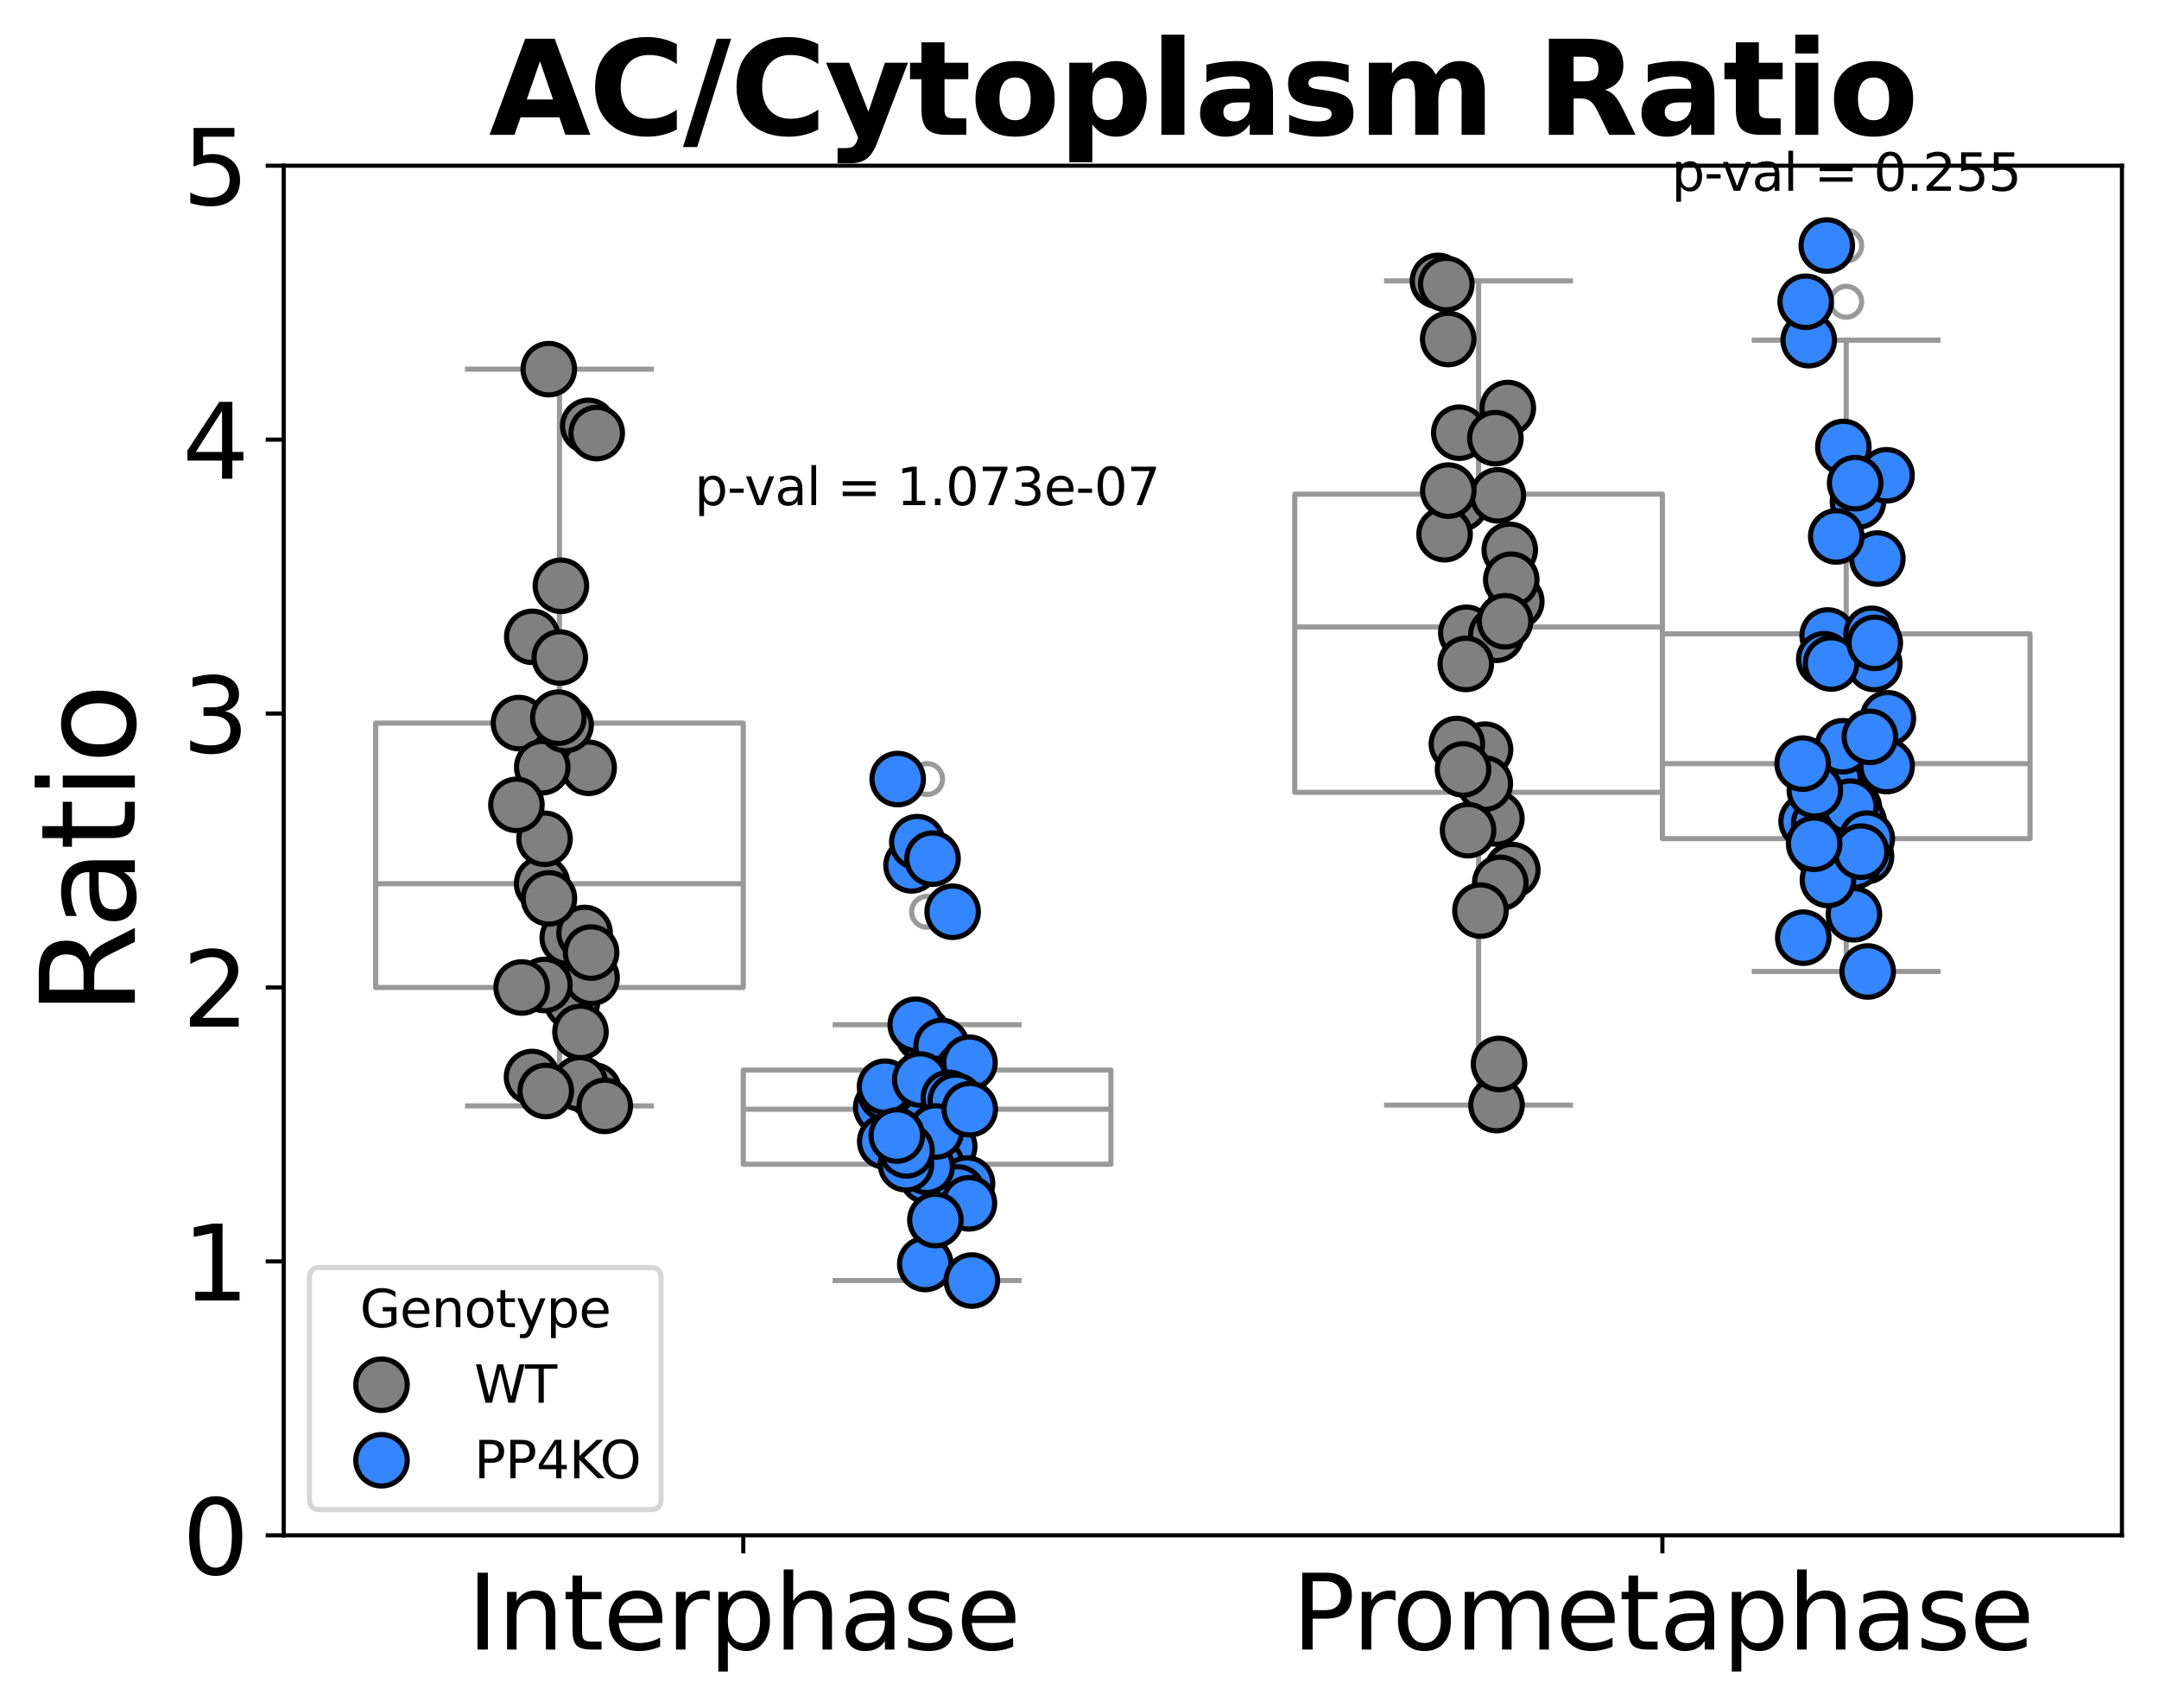 <?xml version="1.0" encoding="utf-8" standalone="no"?>
<!DOCTYPE svg PUBLIC "-//W3C//DTD SVG 1.1//EN"
  "http://www.w3.org/Graphics/SVG/1.1/DTD/svg11.dtd">
<svg xmlns:xlink="http://www.w3.org/1999/xlink" width="419.44pt" height="331.864pt" viewBox="0 0 419.44 331.864" xmlns="http://www.w3.org/2000/svg" version="1.1">
 <defs>
  <style type="text/css">*{stroke-linejoin: round; stroke-linecap: butt}</style>
 </defs>
 <g id="figure_1">
  <g id="patch_1">
   <path d="M 0 331.864 
L 419.44 331.864 
L 419.44 0 
L 0 0 
z
" style="fill: #ffffff"/>
  </g>
  <g id="axes_1">
   <g id="patch_2">
    <path d="M 55.12 298.308 
L 412.24 298.308 
L 412.24 32.196 
L 55.12 32.196 
z
" style="fill: #ffffff"/>
   </g>
   <g id="matplotlib.axis_1">
    <g id="xtick_1">
     <g id="line2d_1">
      <defs>
       <path id="me7052448b6" d="M 0 0 
L 0 3.5 
" style="stroke: #000000; stroke-width: 0.8"/>
      </defs>
      <g>
       <use xlink:href="#me7052448b6" x="144.4" y="298.308" style="stroke: #000000; stroke-width: 0.8"/>
      </g>
     </g>
     <g id="text_1">
      <!-- Interphase -->
      <g transform="translate(90.752 320.505) scale(0.2 -0.2)">
       <defs>
        <path id="DejaVuSans-49" d="M 628 4666 
L 1259 4666 
L 1259 0 
L 628 0 
L 628 4666 
z
" transform="scale(0.016)"/>
        <path id="DejaVuSans-6e" d="M 3513 2113 
L 3513 0 
L 2938 0 
L 2938 2094 
Q 2938 2591 2744 2837 
Q 2550 3084 2163 3084 
Q 1697 3084 1428 2787 
Q 1159 2491 1159 1978 
L 1159 0 
L 581 0 
L 581 3500 
L 1159 3500 
L 1159 2956 
Q 1366 3272 1645 3428 
Q 1925 3584 2291 3584 
Q 2894 3584 3203 3211 
Q 3513 2838 3513 2113 
z
" transform="scale(0.016)"/>
        <path id="DejaVuSans-74" d="M 1172 4494 
L 1172 3500 
L 2356 3500 
L 2356 3053 
L 1172 3053 
L 1172 1153 
Q 1172 725 1289 603 
Q 1406 481 1766 481 
L 2356 481 
L 2356 0 
L 1766 0 
Q 1100 0 847 248 
Q 594 497 594 1153 
L 594 3053 
L 172 3053 
L 172 3500 
L 594 3500 
L 594 4494 
L 1172 4494 
z
" transform="scale(0.016)"/>
        <path id="DejaVuSans-65" d="M 3597 1894 
L 3597 1613 
L 953 1613 
Q 991 1019 1311 708 
Q 1631 397 2203 397 
Q 2534 397 2845 478 
Q 3156 559 3463 722 
L 3463 178 
Q 3153 47 2828 -22 
Q 2503 -91 2169 -91 
Q 1331 -91 842 396 
Q 353 884 353 1716 
Q 353 2575 817 3079 
Q 1281 3584 2069 3584 
Q 2775 3584 3186 3129 
Q 3597 2675 3597 1894 
z
M 3022 2063 
Q 3016 2534 2758 2815 
Q 2500 3097 2075 3097 
Q 1594 3097 1305 2825 
Q 1016 2553 972 2059 
L 3022 2063 
z
" transform="scale(0.016)"/>
        <path id="DejaVuSans-72" d="M 2631 2963 
Q 2534 3019 2420 3045 
Q 2306 3072 2169 3072 
Q 1681 3072 1420 2755 
Q 1159 2438 1159 1844 
L 1159 0 
L 581 0 
L 581 3500 
L 1159 3500 
L 1159 2956 
Q 1341 3275 1631 3429 
Q 1922 3584 2338 3584 
Q 2397 3584 2469 3576 
Q 2541 3569 2628 3553 
L 2631 2963 
z
" transform="scale(0.016)"/>
        <path id="DejaVuSans-70" d="M 1159 525 
L 1159 -1331 
L 581 -1331 
L 581 3500 
L 1159 3500 
L 1159 2969 
Q 1341 3281 1617 3432 
Q 1894 3584 2278 3584 
Q 2916 3584 3314 3078 
Q 3713 2572 3713 1747 
Q 3713 922 3314 415 
Q 2916 -91 2278 -91 
Q 1894 -91 1617 61 
Q 1341 213 1159 525 
z
M 3116 1747 
Q 3116 2381 2855 2742 
Q 2594 3103 2138 3103 
Q 1681 3103 1420 2742 
Q 1159 2381 1159 1747 
Q 1159 1113 1420 752 
Q 1681 391 2138 391 
Q 2594 391 2855 752 
Q 3116 1113 3116 1747 
z
" transform="scale(0.016)"/>
        <path id="DejaVuSans-68" d="M 3513 2113 
L 3513 0 
L 2938 0 
L 2938 2094 
Q 2938 2591 2744 2837 
Q 2550 3084 2163 3084 
Q 1697 3084 1428 2787 
Q 1159 2491 1159 1978 
L 1159 0 
L 581 0 
L 581 4863 
L 1159 4863 
L 1159 2956 
Q 1366 3272 1645 3428 
Q 1925 3584 2291 3584 
Q 2894 3584 3203 3211 
Q 3513 2838 3513 2113 
z
" transform="scale(0.016)"/>
        <path id="DejaVuSans-61" d="M 2194 1759 
Q 1497 1759 1228 1600 
Q 959 1441 959 1056 
Q 959 750 1161 570 
Q 1363 391 1709 391 
Q 2188 391 2477 730 
Q 2766 1069 2766 1631 
L 2766 1759 
L 2194 1759 
z
M 3341 1997 
L 3341 0 
L 2766 0 
L 2766 531 
Q 2569 213 2275 61 
Q 1981 -91 1556 -91 
Q 1019 -91 701 211 
Q 384 513 384 1019 
Q 384 1609 779 1909 
Q 1175 2209 1959 2209 
L 2766 2209 
L 2766 2266 
Q 2766 2663 2505 2880 
Q 2244 3097 1772 3097 
Q 1472 3097 1187 3025 
Q 903 2953 641 2809 
L 641 3341 
Q 956 3463 1253 3523 
Q 1550 3584 1831 3584 
Q 2591 3584 2966 3190 
Q 3341 2797 3341 1997 
z
" transform="scale(0.016)"/>
        <path id="DejaVuSans-73" d="M 2834 3397 
L 2834 2853 
Q 2591 2978 2328 3040 
Q 2066 3103 1784 3103 
Q 1356 3103 1142 2972 
Q 928 2841 928 2578 
Q 928 2378 1081 2264 
Q 1234 2150 1697 2047 
L 1894 2003 
Q 2506 1872 2764 1633 
Q 3022 1394 3022 966 
Q 3022 478 2636 193 
Q 2250 -91 1575 -91 
Q 1294 -91 989 -36 
Q 684 19 347 128 
L 347 722 
Q 666 556 975 473 
Q 1284 391 1588 391 
Q 1994 391 2212 530 
Q 2431 669 2431 922 
Q 2431 1156 2273 1281 
Q 2116 1406 1581 1522 
L 1381 1569 
Q 847 1681 609 1914 
Q 372 2147 372 2553 
Q 372 3047 722 3315 
Q 1072 3584 1716 3584 
Q 2034 3584 2315 3537 
Q 2597 3491 2834 3397 
z
" transform="scale(0.016)"/>
       </defs>
       <use xlink:href="#DejaVuSans-49"/>
       <use xlink:href="#DejaVuSans-6e" x="29.492"/>
       <use xlink:href="#DejaVuSans-74" x="92.871"/>
       <use xlink:href="#DejaVuSans-65" x="132.08"/>
       <use xlink:href="#DejaVuSans-72" x="193.604"/>
       <use xlink:href="#DejaVuSans-70" x="234.717"/>
       <use xlink:href="#DejaVuSans-68" x="298.193"/>
       <use xlink:href="#DejaVuSans-61" x="361.572"/>
       <use xlink:href="#DejaVuSans-73" x="422.852"/>
       <use xlink:href="#DejaVuSans-65" x="474.951"/>
      </g>
     </g>
    </g>
    <g id="xtick_2">
     <g id="line2d_2">
      <g>
       <use xlink:href="#me7052448b6" x="322.96" y="298.308" style="stroke: #000000; stroke-width: 0.8"/>
      </g>
     </g>
     <g id="text_2">
      <!-- Prometaphase -->
      <g transform="translate(250.982 320.505) scale(0.2 -0.2)">
       <defs>
        <path id="DejaVuSans-50" d="M 1259 4147 
L 1259 2394 
L 2053 2394 
Q 2494 2394 2734 2622 
Q 2975 2850 2975 3272 
Q 2975 3691 2734 3919 
Q 2494 4147 2053 4147 
L 1259 4147 
z
M 628 4666 
L 2053 4666 
Q 2838 4666 3239 4311 
Q 3641 3956 3641 3272 
Q 3641 2581 3239 2228 
Q 2838 1875 2053 1875 
L 1259 1875 
L 1259 0 
L 628 0 
L 628 4666 
z
" transform="scale(0.016)"/>
        <path id="DejaVuSans-6f" d="M 1959 3097 
Q 1497 3097 1228 2736 
Q 959 2375 959 1747 
Q 959 1119 1226 758 
Q 1494 397 1959 397 
Q 2419 397 2687 759 
Q 2956 1122 2956 1747 
Q 2956 2369 2687 2733 
Q 2419 3097 1959 3097 
z
M 1959 3584 
Q 2709 3584 3137 3096 
Q 3566 2609 3566 1747 
Q 3566 888 3137 398 
Q 2709 -91 1959 -91 
Q 1206 -91 779 398 
Q 353 888 353 1747 
Q 353 2609 779 3096 
Q 1206 3584 1959 3584 
z
" transform="scale(0.016)"/>
        <path id="DejaVuSans-6d" d="M 3328 2828 
Q 3544 3216 3844 3400 
Q 4144 3584 4550 3584 
Q 5097 3584 5394 3201 
Q 5691 2819 5691 2113 
L 5691 0 
L 5113 0 
L 5113 2094 
Q 5113 2597 4934 2840 
Q 4756 3084 4391 3084 
Q 3944 3084 3684 2787 
Q 3425 2491 3425 1978 
L 3425 0 
L 2847 0 
L 2847 2094 
Q 2847 2600 2669 2842 
Q 2491 3084 2119 3084 
Q 1678 3084 1418 2786 
Q 1159 2488 1159 1978 
L 1159 0 
L 581 0 
L 581 3500 
L 1159 3500 
L 1159 2956 
Q 1356 3278 1631 3431 
Q 1906 3584 2284 3584 
Q 2666 3584 2933 3390 
Q 3200 3197 3328 2828 
z
" transform="scale(0.016)"/>
       </defs>
       <use xlink:href="#DejaVuSans-50"/>
       <use xlink:href="#DejaVuSans-72" x="58.553"/>
       <use xlink:href="#DejaVuSans-6f" x="97.416"/>
       <use xlink:href="#DejaVuSans-6d" x="158.598"/>
       <use xlink:href="#DejaVuSans-65" x="256.01"/>
       <use xlink:href="#DejaVuSans-74" x="317.533"/>
       <use xlink:href="#DejaVuSans-61" x="356.742"/>
       <use xlink:href="#DejaVuSans-70" x="418.021"/>
       <use xlink:href="#DejaVuSans-68" x="481.498"/>
       <use xlink:href="#DejaVuSans-61" x="544.877"/>
       <use xlink:href="#DejaVuSans-73" x="606.156"/>
       <use xlink:href="#DejaVuSans-65" x="658.256"/>
      </g>
     </g>
    </g>
   </g>
   <g id="matplotlib.axis_2">
    <g id="ytick_1">
     <g id="line2d_3">
      <defs>
       <path id="m221203e56d" d="M 0 0 
L -3.5 0 
" style="stroke: #000000; stroke-width: 0.8"/>
      </defs>
      <g>
       <use xlink:href="#m221203e56d" x="55.12" y="298.308" style="stroke: #000000; stroke-width: 0.8"/>
      </g>
     </g>
     <g id="text_3">
      <!-- 0 -->
      <g transform="translate(35.395 305.907) scale(0.2 -0.2)">
       <defs>
        <path id="DejaVuSans-30" d="M 2034 4250 
Q 1547 4250 1301 3770 
Q 1056 3291 1056 2328 
Q 1056 1369 1301 889 
Q 1547 409 2034 409 
Q 2525 409 2770 889 
Q 3016 1369 3016 2328 
Q 3016 3291 2770 3770 
Q 2525 4250 2034 4250 
z
M 2034 4750 
Q 2819 4750 3233 4129 
Q 3647 3509 3647 2328 
Q 3647 1150 3233 529 
Q 2819 -91 2034 -91 
Q 1250 -91 836 529 
Q 422 1150 422 2328 
Q 422 3509 836 4129 
Q 1250 4750 2034 4750 
z
" transform="scale(0.016)"/>
       </defs>
       <use xlink:href="#DejaVuSans-30"/>
      </g>
     </g>
    </g>
    <g id="ytick_2">
     <g id="line2d_4">
      <g>
       <use xlink:href="#m221203e56d" x="55.12" y="245.086" style="stroke: #000000; stroke-width: 0.8"/>
      </g>
     </g>
     <g id="text_4">
      <!-- 1 -->
      <g transform="translate(35.395 252.684) scale(0.2 -0.2)">
       <defs>
        <path id="DejaVuSans-31" d="M 794 531 
L 1825 531 
L 1825 4091 
L 703 3866 
L 703 4441 
L 1819 4666 
L 2450 4666 
L 2450 531 
L 3481 531 
L 3481 0 
L 794 0 
L 794 531 
z
" transform="scale(0.016)"/>
       </defs>
       <use xlink:href="#DejaVuSans-31"/>
      </g>
     </g>
    </g>
    <g id="ytick_3">
     <g id="line2d_5">
      <g>
       <use xlink:href="#m221203e56d" x="55.12" y="191.863" style="stroke: #000000; stroke-width: 0.8"/>
      </g>
     </g>
     <g id="text_5">
      <!-- 2 -->
      <g transform="translate(35.395 199.462) scale(0.2 -0.2)">
       <defs>
        <path id="DejaVuSans-32" d="M 1228 531 
L 3431 531 
L 3431 0 
L 469 0 
L 469 531 
Q 828 903 1448 1529 
Q 2069 2156 2228 2338 
Q 2531 2678 2651 2914 
Q 2772 3150 2772 3378 
Q 2772 3750 2511 3984 
Q 2250 4219 1831 4219 
Q 1534 4219 1204 4116 
Q 875 4013 500 3803 
L 500 4441 
Q 881 4594 1212 4672 
Q 1544 4750 1819 4750 
Q 2544 4750 2975 4387 
Q 3406 4025 3406 3419 
Q 3406 3131 3298 2873 
Q 3191 2616 2906 2266 
Q 2828 2175 2409 1742 
Q 1991 1309 1228 531 
z
" transform="scale(0.016)"/>
       </defs>
       <use xlink:href="#DejaVuSans-32"/>
      </g>
     </g>
    </g>
    <g id="ytick_4">
     <g id="line2d_6">
      <g>
       <use xlink:href="#m221203e56d" x="55.12" y="138.641" style="stroke: #000000; stroke-width: 0.8"/>
      </g>
     </g>
     <g id="text_6">
      <!-- 3 -->
      <g transform="translate(35.395 146.239) scale(0.2 -0.2)">
       <defs>
        <path id="DejaVuSans-33" d="M 2597 2516 
Q 3050 2419 3304 2112 
Q 3559 1806 3559 1356 
Q 3559 666 3084 287 
Q 2609 -91 1734 -91 
Q 1441 -91 1130 -33 
Q 819 25 488 141 
L 488 750 
Q 750 597 1062 519 
Q 1375 441 1716 441 
Q 2309 441 2620 675 
Q 2931 909 2931 1356 
Q 2931 1769 2642 2001 
Q 2353 2234 1838 2234 
L 1294 2234 
L 1294 2753 
L 1863 2753 
Q 2328 2753 2575 2939 
Q 2822 3125 2822 3475 
Q 2822 3834 2567 4026 
Q 2313 4219 1838 4219 
Q 1578 4219 1281 4162 
Q 984 4106 628 3988 
L 628 4550 
Q 988 4650 1302 4700 
Q 1616 4750 1894 4750 
Q 2613 4750 3031 4423 
Q 3450 4097 3450 3541 
Q 3450 3153 3228 2886 
Q 3006 2619 2597 2516 
z
" transform="scale(0.016)"/>
       </defs>
       <use xlink:href="#DejaVuSans-33"/>
      </g>
     </g>
    </g>
    <g id="ytick_5">
     <g id="line2d_7">
      <g>
       <use xlink:href="#m221203e56d" x="55.12" y="85.418" style="stroke: #000000; stroke-width: 0.8"/>
      </g>
     </g>
     <g id="text_7">
      <!-- 4 -->
      <g transform="translate(35.395 93.017) scale(0.2 -0.2)">
       <defs>
        <path id="DejaVuSans-34" d="M 2419 4116 
L 825 1625 
L 2419 1625 
L 2419 4116 
z
M 2253 4666 
L 3047 4666 
L 3047 1625 
L 3713 1625 
L 3713 1100 
L 3047 1100 
L 3047 0 
L 2419 0 
L 2419 1100 
L 313 1100 
L 313 1709 
L 2253 4666 
z
" transform="scale(0.016)"/>
       </defs>
       <use xlink:href="#DejaVuSans-34"/>
      </g>
     </g>
    </g>
    <g id="ytick_6">
     <g id="line2d_8">
      <g>
       <use xlink:href="#m221203e56d" x="55.12" y="32.196" style="stroke: #000000; stroke-width: 0.8"/>
      </g>
     </g>
     <g id="text_8">
      <!-- 5 -->
      <g transform="translate(35.395 39.795) scale(0.2 -0.2)">
       <defs>
        <path id="DejaVuSans-35" d="M 691 4666 
L 3169 4666 
L 3169 4134 
L 1269 4134 
L 1269 2991 
Q 1406 3038 1543 3061 
Q 1681 3084 1819 3084 
Q 2600 3084 3056 2656 
Q 3513 2228 3513 1497 
Q 3513 744 3044 326 
Q 2575 -91 1722 -91 
Q 1428 -91 1123 -41 
Q 819 9 494 109 
L 494 744 
Q 775 591 1075 516 
Q 1375 441 1709 441 
Q 2250 441 2565 725 
Q 2881 1009 2881 1497 
Q 2881 1984 2565 2268 
Q 2250 2553 1709 2553 
Q 1456 2553 1204 2497 
Q 953 2441 691 2322 
L 691 4666 
z
" transform="scale(0.016)"/>
       </defs>
       <use xlink:href="#DejaVuSans-35"/>
      </g>
     </g>
    </g>
    <g id="text_9">
     <!-- Ratio -->
     <g transform="translate(26.196 197.338) rotate(-90) scale(0.25 -0.25)">
      <defs>
       <path id="DejaVuSans-52" d="M 2841 2188 
Q 3044 2119 3236 1894 
Q 3428 1669 3622 1275 
L 4263 0 
L 3584 0 
L 2988 1197 
Q 2756 1666 2539 1819 
Q 2322 1972 1947 1972 
L 1259 1972 
L 1259 0 
L 628 0 
L 628 4666 
L 2053 4666 
Q 2853 4666 3247 4331 
Q 3641 3997 3641 3322 
Q 3641 2881 3436 2590 
Q 3231 2300 2841 2188 
z
M 1259 4147 
L 1259 2491 
L 2053 2491 
Q 2509 2491 2742 2702 
Q 2975 2913 2975 3322 
Q 2975 3731 2742 3939 
Q 2509 4147 2053 4147 
L 1259 4147 
z
" transform="scale(0.016)"/>
       <path id="DejaVuSans-69" d="M 603 3500 
L 1178 3500 
L 1178 0 
L 603 0 
L 603 3500 
z
M 603 4863 
L 1178 4863 
L 1178 4134 
L 603 4134 
L 603 4863 
z
" transform="scale(0.016)"/>
      </defs>
      <use xlink:href="#DejaVuSans-52"/>
      <use xlink:href="#DejaVuSans-61" x="67.232"/>
      <use xlink:href="#DejaVuSans-74" x="128.512"/>
      <use xlink:href="#DejaVuSans-69" x="167.721"/>
      <use xlink:href="#DejaVuSans-6f" x="195.504"/>
     </g>
    </g>
   </g>
   <g id="patch_3">
    <path d="M 72.976 191.863 
L 144.4 191.863 
L 144.4 140.497 
L 72.976 140.497 
L 72.976 191.863 
z
" clip-path="url(#p74f3d6706b)" style="fill: #ffffff; stroke: #999999; stroke-linejoin: miter"/>
   </g>
   <g id="line2d_9">
    <path d="M 108.688 191.863 
L 108.688 214.872 
" clip-path="url(#p74f3d6706b)" style="fill: none; stroke: #999999"/>
   </g>
   <g id="line2d_10">
    <path d="M 108.688 140.497 
L 108.688 71.724 
" clip-path="url(#p74f3d6706b)" style="fill: none; stroke: #999999"/>
   </g>
   <g id="line2d_11">
    <path d="M 90.832 214.872 
L 126.544 214.872 
" clip-path="url(#p74f3d6706b)" style="fill: none; stroke: #999999; stroke-linecap: square"/>
   </g>
   <g id="line2d_12">
    <path d="M 90.832 71.724 
L 126.544 71.724 
" clip-path="url(#p74f3d6706b)" style="fill: none; stroke: #999999; stroke-linecap: square"/>
   </g>
   <g id="line2d_13"/>
   <g id="patch_4">
    <path d="M 251.536 153.949 
L 322.96 153.949 
L 322.96 96.013 
L 251.536 96.013 
L 251.536 153.949 
z
" clip-path="url(#p74f3d6706b)" style="fill: #ffffff; stroke: #999999; stroke-linejoin: miter"/>
   </g>
   <g id="line2d_14">
    <path d="M 287.248 153.949 
L 287.248 214.716 
" clip-path="url(#p74f3d6706b)" style="fill: none; stroke: #999999"/>
   </g>
   <g id="line2d_15">
    <path d="M 287.248 96.013 
L 287.248 54.574 
" clip-path="url(#p74f3d6706b)" style="fill: none; stroke: #999999"/>
   </g>
   <g id="line2d_16">
    <path d="M 269.392 214.716 
L 305.104 214.716 
" clip-path="url(#p74f3d6706b)" style="fill: none; stroke: #999999; stroke-linecap: square"/>
   </g>
   <g id="line2d_17">
    <path d="M 269.392 54.574 
L 305.104 54.574 
" clip-path="url(#p74f3d6706b)" style="fill: none; stroke: #999999; stroke-linecap: square"/>
   </g>
   <g id="line2d_18"/>
   <g id="patch_5">
    <path d="M 144.4 226.213 
L 215.824 226.213 
L 215.824 207.914 
L 144.4 207.914 
L 144.4 226.213 
z
" clip-path="url(#p74f3d6706b)" style="fill: #ffffff; stroke: #999999; stroke-linejoin: miter"/>
   </g>
   <g id="line2d_19">
    <path d="M 180.112 226.213 
L 180.112 248.806 
" clip-path="url(#p74f3d6706b)" style="fill: none; stroke: #999999"/>
   </g>
   <g id="line2d_20">
    <path d="M 180.112 207.914 
L 180.112 199.097 
" clip-path="url(#p74f3d6706b)" style="fill: none; stroke: #999999"/>
   </g>
   <g id="line2d_21">
    <path d="M 162.256 248.806 
L 197.968 248.806 
" clip-path="url(#p74f3d6706b)" style="fill: none; stroke: #999999; stroke-linecap: square"/>
   </g>
   <g id="line2d_22">
    <path d="M 162.256 199.097 
L 197.968 199.097 
" clip-path="url(#p74f3d6706b)" style="fill: none; stroke: #999999; stroke-linecap: square"/>
   </g>
   <g id="line2d_23">
    <defs>
     <path id="m34e9984a1a" d="M 0 3 
C 0.796 3 1.559 2.684 2.121 2.121 
C 2.684 1.559 3 0.796 3 0 
C 3 -0.796 2.684 -1.559 2.121 -2.121 
C 1.559 -2.684 0.796 -3 0 -3 
C -0.796 -3 -1.559 -2.684 -2.121 -2.121 
C -2.684 -1.559 -3 -0.796 -3 0 
C -3 0.796 -2.684 1.559 -2.121 2.121 
C -1.559 2.684 -0.796 3 0 3 
z
" style="stroke: #999999"/>
    </defs>
    <g clip-path="url(#p74f3d6706b)">
     <use xlink:href="#m34e9984a1a" x="180.112" y="177.157" style="fill-opacity: 0; stroke: #999999"/>
     <use xlink:href="#m34e9984a1a" x="180.112" y="168.138" style="fill-opacity: 0; stroke: #999999"/>
     <use xlink:href="#m34e9984a1a" x="180.112" y="151.368" style="fill-opacity: 0; stroke: #999999"/>
     <use xlink:href="#m34e9984a1a" x="180.112" y="163.627" style="fill-opacity: 0; stroke: #999999"/>
     <use xlink:href="#m34e9984a1a" x="180.112" y="166.839" style="fill-opacity: 0; stroke: #999999"/>
    </g>
   </g>
   <g id="patch_6">
    <path d="M 322.96 162.952 
L 394.384 162.952 
L 394.384 123.152 
L 322.96 123.152 
L 322.96 162.952 
z
" clip-path="url(#p74f3d6706b)" style="fill: #ffffff; stroke: #999999; stroke-linejoin: miter"/>
   </g>
   <g id="line2d_24">
    <path d="M 358.672 162.952 
L 358.672 188.755 
" clip-path="url(#p74f3d6706b)" style="fill: none; stroke: #999999"/>
   </g>
   <g id="line2d_25">
    <path d="M 358.672 123.152 
L 358.672 66.094 
" clip-path="url(#p74f3d6706b)" style="fill: none; stroke: #999999"/>
   </g>
   <g id="line2d_26">
    <path d="M 340.816 188.755 
L 376.528 188.755 
" clip-path="url(#p74f3d6706b)" style="fill: none; stroke: #999999; stroke-linecap: square"/>
   </g>
   <g id="line2d_27">
    <path d="M 340.816 66.094 
L 376.528 66.094 
" clip-path="url(#p74f3d6706b)" style="fill: none; stroke: #999999; stroke-linecap: square"/>
   </g>
   <g id="line2d_28">
    <g clip-path="url(#p74f3d6706b)">
     <use xlink:href="#m34e9984a1a" x="358.672" y="58.629" style="fill-opacity: 0; stroke: #999999"/>
     <use xlink:href="#m34e9984a1a" x="358.672" y="47.707" style="fill-opacity: 0; stroke: #999999"/>
    </g>
   </g>
   <g id="line2d_29">
    <path d="M 72.976 171.703 
L 144.4 171.703 
" clip-path="url(#p74f3d6706b)" style="fill: none; stroke: #999999"/>
   </g>
   <g id="line2d_30">
    <path d="M 251.536 121.829 
L 322.96 121.829 
" clip-path="url(#p74f3d6706b)" style="fill: none; stroke: #999999"/>
   </g>
   <g id="line2d_31">
    <path d="M 144.4 215.518 
L 215.824 215.518 
" clip-path="url(#p74f3d6706b)" style="fill: none; stroke: #999999"/>
   </g>
   <g id="line2d_32">
    <path d="M 322.96 148.372 
L 394.384 148.372 
" clip-path="url(#p74f3d6706b)" style="fill: none; stroke: #999999"/>
   </g>
   <g id="patch_7">
    <path d="M 55.12 298.308 
L 55.12 32.196 
" style="fill: none; stroke: #000000; stroke-width: 0.8; stroke-linejoin: miter; stroke-linecap: square"/>
   </g>
   <g id="patch_8">
    <path d="M 412.24 298.308 
L 412.24 32.196 
" style="fill: none; stroke: #000000; stroke-width: 0.8; stroke-linejoin: miter; stroke-linecap: square"/>
   </g>
   <g id="patch_9">
    <path d="M 55.12 298.308 
L 412.24 298.308 
" style="fill: none; stroke: #000000; stroke-width: 0.8; stroke-linejoin: miter; stroke-linecap: square"/>
   </g>
   <g id="patch_10">
    <path d="M 55.12 32.196 
L 412.24 32.196 
" style="fill: none; stroke: #000000; stroke-width: 0.8; stroke-linejoin: miter; stroke-linecap: square"/>
   </g>
   <g id="PathCollection_1">
    <defs>
     <path id="C0_0_ca8cb7bd27" d="M 0 5 
C 1.326 5 2.598 4.473 3.536 3.536 
C 4.473 2.598 5 1.326 5 -0 
C 5 -1.326 4.473 -2.598 3.536 -3.536 
C 2.598 -4.473 1.326 -5 0 -5 
C -1.326 -5 -2.598 -4.473 -3.536 -3.536 
C -4.473 -2.598 -5 -1.326 -5 0 
C -5 1.326 -4.473 2.598 -3.536 3.536 
C -2.598 4.473 -1.326 5 0 5 
z
"/>
    </defs>
    <g clip-path="url(#p74f3d6706b)">
     <use xlink:href="#C0_0_ca8cb7bd27" x="110.296" y="182.209" style="fill: #808080; stroke: #000000"/>
    </g>
    <g clip-path="url(#p74f3d6706b)">
     <use xlink:href="#C0_0_ca8cb7bd27" x="115.325" y="211.857" style="fill: #808080; stroke: #000000"/>
    </g>
    <g clip-path="url(#p74f3d6706b)">
     <use xlink:href="#C0_0_ca8cb7bd27" x="111.128" y="194.648" style="fill: #808080; stroke: #000000"/>
    </g>
    <g clip-path="url(#p74f3d6706b)">
     <use xlink:href="#C0_0_ca8cb7bd27" x="114.925" y="189.974" style="fill: #808080; stroke: #000000"/>
    </g>
    <g clip-path="url(#p74f3d6706b)">
     <use xlink:href="#C0_0_ca8cb7bd27" x="103.356" y="209.263" style="fill: #808080; stroke: #000000"/>
    </g>
    <g clip-path="url(#p74f3d6706b)">
     <use xlink:href="#C0_0_ca8cb7bd27" x="105.763" y="191.384" style="fill: #808080; stroke: #000000"/>
    </g>
    <g clip-path="url(#p74f3d6706b)">
     <use xlink:href="#C0_0_ca8cb7bd27" x="105.322" y="171.703" style="fill: #808080; stroke: #000000"/>
    </g>
    <g clip-path="url(#p74f3d6706b)">
     <use xlink:href="#C0_0_ca8cb7bd27" x="109.188" y="144.993" style="fill: #808080; stroke: #000000"/>
    </g>
    <g clip-path="url(#p74f3d6706b)">
     <use xlink:href="#C0_0_ca8cb7bd27" x="113.573" y="181.273" style="fill: #808080; stroke: #000000"/>
    </g>
    <g clip-path="url(#p74f3d6706b)">
     <use xlink:href="#C0_0_ca8cb7bd27" x="112.767" y="200.494" style="fill: #808080; stroke: #000000"/>
    </g>
    <g clip-path="url(#p74f3d6706b)">
     <use xlink:href="#C0_0_ca8cb7bd27" x="112.656" y="210.505" style="fill: #808080; stroke: #000000"/>
    </g>
    <g clip-path="url(#p74f3d6706b)">
     <use xlink:href="#C0_0_ca8cb7bd27" x="101.345" y="191.863" style="fill: #808080; stroke: #000000"/>
    </g>
    <g clip-path="url(#p74f3d6706b)">
     <use xlink:href="#C0_0_ca8cb7bd27" x="106.036" y="211.981" style="fill: #808080; stroke: #000000"/>
    </g>
    <g clip-path="url(#p74f3d6706b)">
     <use xlink:href="#C0_0_ca8cb7bd27" x="100.818" y="140.497" style="fill: #808080; stroke: #000000"/>
    </g>
    <g clip-path="url(#p74f3d6706b)">
     <use xlink:href="#C0_0_ca8cb7bd27" x="106.616" y="71.724" style="fill: #808080; stroke: #000000"/>
    </g>
    <g clip-path="url(#p74f3d6706b)">
     <use xlink:href="#C0_0_ca8cb7bd27" x="103.409" y="123.739" style="fill: #808080; stroke: #000000"/>
    </g>
    <g clip-path="url(#p74f3d6706b)">
     <use xlink:href="#C0_0_ca8cb7bd27" x="114.359" y="149.18" style="fill: #808080; stroke: #000000"/>
    </g>
    <g clip-path="url(#p74f3d6706b)">
     <use xlink:href="#C0_0_ca8cb7bd27" x="105.346" y="149.062" style="fill: #808080; stroke: #000000"/>
    </g>
    <g clip-path="url(#p74f3d6706b)">
     <use xlink:href="#C0_0_ca8cb7bd27" x="109.882" y="140.87" style="fill: #808080; stroke: #000000"/>
    </g>
    <g clip-path="url(#p74f3d6706b)">
     <use xlink:href="#C0_0_ca8cb7bd27" x="108.471" y="139.444" style="fill: #808080; stroke: #000000"/>
    </g>
    <g clip-path="url(#p74f3d6706b)">
     <use xlink:href="#C0_0_ca8cb7bd27" x="105.788" y="162.971" style="fill: #808080; stroke: #000000"/>
    </g>
    <g clip-path="url(#p74f3d6706b)">
     <use xlink:href="#C0_0_ca8cb7bd27" x="114.283" y="82.748" style="fill: #808080; stroke: #000000"/>
    </g>
    <g clip-path="url(#p74f3d6706b)">
     <use xlink:href="#C0_0_ca8cb7bd27" x="115.931" y="84.151" style="fill: #808080; stroke: #000000"/>
    </g>
    <g clip-path="url(#p74f3d6706b)">
     <use xlink:href="#C0_0_ca8cb7bd27" x="108.754" y="127.754" style="fill: #808080; stroke: #000000"/>
    </g>
    <g clip-path="url(#p74f3d6706b)">
     <use xlink:href="#C0_0_ca8cb7bd27" x="100.33" y="156.382" style="fill: #808080; stroke: #000000"/>
    </g>
    <g clip-path="url(#p74f3d6706b)">
     <use xlink:href="#C0_0_ca8cb7bd27" x="114.84" y="185.08" style="fill: #808080; stroke: #000000"/>
    </g>
    <g clip-path="url(#p74f3d6706b)">
     <use xlink:href="#C0_0_ca8cb7bd27" x="106.643" y="174.553" style="fill: #808080; stroke: #000000"/>
    </g>
    <g clip-path="url(#p74f3d6706b)">
     <use xlink:href="#C0_0_ca8cb7bd27" x="108.971" y="113.819" style="fill: #808080; stroke: #000000"/>
    </g>
    <g clip-path="url(#p74f3d6706b)">
     <use xlink:href="#C0_0_ca8cb7bd27" x="117.491" y="214.872" style="fill: #808080; stroke: #000000"/>
    </g>
   </g>
   <g id="PathCollection_2">
    <defs>
     <path id="C1_0_e74cc718a6" d="M 0 5 
C 1.326 5 2.598 4.473 3.536 3.536 
C 4.473 2.598 5 1.326 5 -0 
C 5 -1.326 4.473 -2.598 3.536 -3.536 
C 2.598 -4.473 1.326 -5 0 -5 
C -1.326 -5 -2.598 -4.473 -3.536 -3.536 
C -4.473 -2.598 -5 -1.326 -5 0 
C -5 1.326 -4.473 2.598 -3.536 3.536 
C -2.598 4.473 -1.326 5 0 5 
z
"/>
    </defs>
    <g clip-path="url(#p74f3d6706b)">
     <use xlink:href="#C1_0_e74cc718a6" x="185.076" y="177.157" style="fill: #3386ff; stroke: #000000"/>
    </g>
    <g clip-path="url(#p74f3d6706b)">
     <use xlink:href="#C1_0_e74cc718a6" x="184.406" y="222.767" style="fill: #3386ff; stroke: #000000"/>
    </g>
    <g clip-path="url(#p74f3d6706b)">
     <use xlink:href="#C1_0_e74cc718a6" x="171.206" y="215.148" style="fill: #3386ff; stroke: #000000"/>
    </g>
    <g clip-path="url(#p74f3d6706b)">
     <use xlink:href="#C1_0_e74cc718a6" x="179.318" y="200.958" style="fill: #3386ff; stroke: #000000"/>
    </g>
    <g clip-path="url(#p74f3d6706b)">
     <use xlink:href="#C1_0_e74cc718a6" x="179.125" y="225.808" style="fill: #3386ff; stroke: #000000"/>
    </g>
    <g clip-path="url(#p74f3d6706b)">
     <use xlink:href="#C1_0_e74cc718a6" x="179.761" y="245.593" style="fill: #3386ff; stroke: #000000"/>
    </g>
    <g clip-path="url(#p74f3d6706b)">
     <use xlink:href="#C1_0_e74cc718a6" x="177.09" y="168.138" style="fill: #3386ff; stroke: #000000"/>
    </g>
    <g clip-path="url(#p74f3d6706b)">
     <use xlink:href="#C1_0_e74cc718a6" x="172.073" y="212.455" style="fill: #3386ff; stroke: #000000"/>
    </g>
    <g clip-path="url(#p74f3d6706b)">
     <use xlink:href="#C1_0_e74cc718a6" x="185.709" y="212.061" style="fill: #3386ff; stroke: #000000"/>
    </g>
    <g clip-path="url(#p74f3d6706b)">
     <use xlink:href="#C1_0_e74cc718a6" x="174.398" y="151.368" style="fill: #3386ff; stroke: #000000"/>
    </g>
    <g clip-path="url(#p74f3d6706b)">
     <use xlink:href="#C1_0_e74cc718a6" x="171.982" y="221.801" style="fill: #3386ff; stroke: #000000"/>
    </g>
    <g clip-path="url(#p74f3d6706b)">
     <use xlink:href="#C1_0_e74cc718a6" x="177.91" y="199.097" style="fill: #3386ff; stroke: #000000"/>
    </g>
    <g clip-path="url(#p74f3d6706b)">
     <use xlink:href="#C1_0_e74cc718a6" x="179.728" y="218.474" style="fill: #3386ff; stroke: #000000"/>
    </g>
    <g clip-path="url(#p74f3d6706b)">
     <use xlink:href="#C1_0_e74cc718a6" x="171.941" y="211.147" style="fill: #3386ff; stroke: #000000"/>
    </g>
    <g clip-path="url(#p74f3d6706b)">
     <use xlink:href="#C1_0_e74cc718a6" x="181.966" y="226.401" style="fill: #3386ff; stroke: #000000"/>
    </g>
    <g clip-path="url(#p74f3d6706b)">
     <use xlink:href="#C1_0_e74cc718a6" x="180.058" y="228.528" style="fill: #3386ff; stroke: #000000"/>
    </g>
    <g clip-path="url(#p74f3d6706b)">
     <use xlink:href="#C1_0_e74cc718a6" x="187.873" y="229.969" style="fill: #3386ff; stroke: #000000"/>
    </g>
    <g clip-path="url(#p74f3d6706b)">
     <use xlink:href="#C1_0_e74cc718a6" x="182.936" y="203.222" style="fill: #3386ff; stroke: #000000"/>
    </g>
    <g clip-path="url(#p74f3d6706b)">
     <use xlink:href="#C1_0_e74cc718a6" x="186.056" y="231.696" style="fill: #3386ff; stroke: #000000"/>
    </g>
    <g clip-path="url(#p74f3d6706b)">
     <use xlink:href="#C1_0_e74cc718a6" x="187.115" y="207.914" style="fill: #3386ff; stroke: #000000"/>
    </g>
    <g clip-path="url(#p74f3d6706b)">
     <use xlink:href="#C1_0_e74cc718a6" x="182.689" y="210.583" style="fill: #3386ff; stroke: #000000"/>
    </g>
    <g clip-path="url(#p74f3d6706b)">
     <use xlink:href="#C1_0_e74cc718a6" x="188.804" y="248.806" style="fill: #3386ff; stroke: #000000"/>
    </g>
    <g clip-path="url(#p74f3d6706b)">
     <use xlink:href="#C1_0_e74cc718a6" x="180.018" y="226.693" style="fill: #3386ff; stroke: #000000"/>
    </g>
    <g clip-path="url(#p74f3d6706b)">
     <use xlink:href="#C1_0_e74cc718a6" x="188.239" y="233.807" style="fill: #3386ff; stroke: #000000"/>
    </g>
    <g clip-path="url(#p74f3d6706b)">
     <use xlink:href="#C1_0_e74cc718a6" x="176.008" y="226.213" style="fill: #3386ff; stroke: #000000"/>
    </g>
    <g clip-path="url(#p74f3d6706b)">
     <use xlink:href="#C1_0_e74cc718a6" x="178.211" y="163.627" style="fill: #3386ff; stroke: #000000"/>
    </g>
    <g clip-path="url(#p74f3d6706b)">
     <use xlink:href="#C1_0_e74cc718a6" x="178.777" y="209.753" style="fill: #3386ff; stroke: #000000"/>
    </g>
    <g clip-path="url(#p74f3d6706b)">
     <use xlink:href="#C1_0_e74cc718a6" x="188.348" y="206.484" style="fill: #3386ff; stroke: #000000"/>
    </g>
    <g clip-path="url(#p74f3d6706b)">
     <use xlink:href="#C1_0_e74cc718a6" x="181.168" y="166.839" style="fill: #3386ff; stroke: #000000"/>
    </g>
    <g clip-path="url(#p74f3d6706b)">
     <use xlink:href="#C1_0_e74cc718a6" x="184.343" y="213.311" style="fill: #3386ff; stroke: #000000"/>
    </g>
    <g clip-path="url(#p74f3d6706b)">
     <use xlink:href="#C1_0_e74cc718a6" x="175.704" y="221.819" style="fill: #3386ff; stroke: #000000"/>
    </g>
    <g clip-path="url(#p74f3d6706b)">
     <use xlink:href="#C1_0_e74cc718a6" x="185.699" y="213.886" style="fill: #3386ff; stroke: #000000"/>
    </g>
    <g clip-path="url(#p74f3d6706b)">
     <use xlink:href="#C1_0_e74cc718a6" x="181.808" y="219.845" style="fill: #3386ff; stroke: #000000"/>
    </g>
    <g clip-path="url(#p74f3d6706b)">
     <use xlink:href="#C1_0_e74cc718a6" x="176.112" y="223.518" style="fill: #3386ff; stroke: #000000"/>
    </g>
    <g clip-path="url(#p74f3d6706b)">
     <use xlink:href="#C1_0_e74cc718a6" x="174.221" y="220.632" style="fill: #3386ff; stroke: #000000"/>
    </g>
    <g clip-path="url(#p74f3d6706b)">
     <use xlink:href="#C1_0_e74cc718a6" x="181.723" y="237.047" style="fill: #3386ff; stroke: #000000"/>
    </g>
    <g clip-path="url(#p74f3d6706b)">
     <use xlink:href="#C1_0_e74cc718a6" x="188.404" y="215.518" style="fill: #3386ff; stroke: #000000"/>
    </g>
   </g>
   <g id="PathCollection_3">
    <defs>
     <path id="C2_0_9b71a6e30c" d="M 0 5 
C 1.326 5 2.598 4.473 3.536 3.536 
C 4.473 2.598 5 1.326 5 -0 
C 5 -1.326 4.473 -2.598 3.536 -3.536 
C 2.598 -4.473 1.326 -5 0 -5 
C -1.326 -5 -2.598 -4.473 -3.536 -3.536 
C -4.473 -2.598 -5 -1.326 -5 0 
C -5 1.326 -4.473 2.598 -3.536 3.536 
C -2.598 4.473 -1.326 5 0 5 
z
"/>
    </defs>
    <g clip-path="url(#p74f3d6706b)">
     <use xlink:href="#C2_0_9b71a6e30c" x="290.706" y="159.03" style="fill: #808080; stroke: #000000"/>
    </g>
    <g clip-path="url(#p74f3d6706b)">
     <use xlink:href="#C2_0_9b71a6e30c" x="290.732" y="214.716" style="fill: #808080; stroke: #000000"/>
    </g>
    <g clip-path="url(#p74f3d6706b)">
     <use xlink:href="#C2_0_9b71a6e30c" x="293.806" y="169.054" style="fill: #808080; stroke: #000000"/>
    </g>
    <g clip-path="url(#p74f3d6706b)">
     <use xlink:href="#C2_0_9b71a6e30c" x="294.584" y="116.868" style="fill: #808080; stroke: #000000"/>
    </g>
    <g clip-path="url(#p74f3d6706b)">
     <use xlink:href="#C2_0_9b71a6e30c" x="288.511" y="145.651" style="fill: #808080; stroke: #000000"/>
    </g>
    <g clip-path="url(#p74f3d6706b)">
     <use xlink:href="#C2_0_9b71a6e30c" x="288.464" y="152.256" style="fill: #808080; stroke: #000000"/>
    </g>
    <g clip-path="url(#p74f3d6706b)">
     <use xlink:href="#C2_0_9b71a6e30c" x="283.038" y="144.554" style="fill: #808080; stroke: #000000"/>
    </g>
    <g clip-path="url(#p74f3d6706b)">
     <use xlink:href="#C2_0_9b71a6e30c" x="284.87" y="122.95" style="fill: #808080; stroke: #000000"/>
    </g>
    <g clip-path="url(#p74f3d6706b)">
     <use xlink:href="#C2_0_9b71a6e30c" x="284.229" y="149.497" style="fill: #808080; stroke: #000000"/>
    </g>
    <g clip-path="url(#p74f3d6706b)">
     <use xlink:href="#C2_0_9b71a6e30c" x="285.209" y="161.303" style="fill: #808080; stroke: #000000"/>
    </g>
    <g clip-path="url(#p74f3d6706b)">
     <use xlink:href="#C2_0_9b71a6e30c" x="291.219" y="206.727" style="fill: #808080; stroke: #000000"/>
    </g>
    <g clip-path="url(#p74f3d6706b)">
     <use xlink:href="#C2_0_9b71a6e30c" x="291.462" y="171.542" style="fill: #808080; stroke: #000000"/>
    </g>
    <g clip-path="url(#p74f3d6706b)">
     <use xlink:href="#C2_0_9b71a6e30c" x="287.615" y="176.928" style="fill: #808080; stroke: #000000"/>
    </g>
    <g clip-path="url(#p74f3d6706b)">
     <use xlink:href="#C2_0_9b71a6e30c" x="293.309" y="106.83" style="fill: #808080; stroke: #000000"/>
    </g>
    <g clip-path="url(#p74f3d6706b)">
     <use xlink:href="#C2_0_9b71a6e30c" x="279.368" y="54.574" style="fill: #808080; stroke: #000000"/>
    </g>
    <g clip-path="url(#p74f3d6706b)">
     <use xlink:href="#C2_0_9b71a6e30c" x="292.932" y="79.277" style="fill: #808080; stroke: #000000"/>
    </g>
    <g clip-path="url(#p74f3d6706b)">
     <use xlink:href="#C2_0_9b71a6e30c" x="283.767" y="97.854" style="fill: #808080; stroke: #000000"/>
    </g>
    <g clip-path="url(#p74f3d6706b)">
     <use xlink:href="#C2_0_9b71a6e30c" x="290.995" y="96.243" style="fill: #808080; stroke: #000000"/>
    </g>
    <g clip-path="url(#p74f3d6706b)">
     <use xlink:href="#C2_0_9b71a6e30c" x="283.502" y="84.074" style="fill: #808080; stroke: #000000"/>
    </g>
    <g clip-path="url(#p74f3d6706b)">
     <use xlink:href="#C2_0_9b71a6e30c" x="293.598" y="112.636" style="fill: #808080; stroke: #000000"/>
    </g>
    <g clip-path="url(#p74f3d6706b)">
     <use xlink:href="#C2_0_9b71a6e30c" x="290.711" y="123.34" style="fill: #808080; stroke: #000000"/>
    </g>
    <g clip-path="url(#p74f3d6706b)">
     <use xlink:href="#C2_0_9b71a6e30c" x="280.98" y="55.193" style="fill: #808080; stroke: #000000"/>
    </g>
    <g clip-path="url(#p74f3d6706b)">
     <use xlink:href="#C2_0_9b71a6e30c" x="281.348" y="65.867" style="fill: #808080; stroke: #000000"/>
    </g>
    <g clip-path="url(#p74f3d6706b)">
     <use xlink:href="#C2_0_9b71a6e30c" x="290.515" y="85.136" style="fill: #808080; stroke: #000000"/>
    </g>
    <g clip-path="url(#p74f3d6706b)">
     <use xlink:href="#C2_0_9b71a6e30c" x="292.395" y="120.707" style="fill: #808080; stroke: #000000"/>
    </g>
    <g clip-path="url(#p74f3d6706b)">
     <use xlink:href="#C2_0_9b71a6e30c" x="280.649" y="103.804" style="fill: #808080; stroke: #000000"/>
    </g>
    <g clip-path="url(#p74f3d6706b)">
     <use xlink:href="#C2_0_9b71a6e30c" x="281.369" y="95.324" style="fill: #808080; stroke: #000000"/>
    </g>
    <g clip-path="url(#p74f3d6706b)">
     <use xlink:href="#C2_0_9b71a6e30c" x="284.764" y="129.007" style="fill: #808080; stroke: #000000"/>
    </g>
   </g>
   <g id="PathCollection_4">
    <defs>
     <path id="C3_0_642ea5f70c" d="M 0 5 
C 1.326 5 2.598 4.473 3.536 3.536 
C 4.473 2.598 5 1.326 5 -0 
C 5 -1.326 4.473 -2.598 3.536 -3.536 
C 2.598 -4.473 1.326 -5 0 -5 
C -1.326 -5 -2.598 -4.473 -3.536 -3.536 
C -4.473 -2.598 -5 -1.326 -5 0 
C -5 1.326 -4.473 2.598 -3.536 3.536 
C -2.598 4.473 -1.326 5 0 5 
z
"/>
    </defs>
    <g clip-path="url(#p74f3d6706b)">
     <use xlink:href="#C3_0_642ea5f70c" x="351.39" y="66.094" style="fill: #3386ff; stroke: #000000"/>
    </g>
    <g clip-path="url(#p74f3d6706b)">
     <use xlink:href="#C3_0_642ea5f70c" x="364.724" y="108.523" style="fill: #3386ff; stroke: #000000"/>
    </g>
    <g clip-path="url(#p74f3d6706b)">
     <use xlink:href="#C3_0_642ea5f70c" x="360.959" y="97.446" style="fill: #3386ff; stroke: #000000"/>
    </g>
    <g clip-path="url(#p74f3d6706b)">
     <use xlink:href="#C3_0_642ea5f70c" x="355.072" y="123.47" style="fill: #3386ff; stroke: #000000"/>
    </g>
    <g clip-path="url(#p74f3d6706b)">
     <use xlink:href="#C3_0_642ea5f70c" x="356.382" y="151.346" style="fill: #3386ff; stroke: #000000"/>
    </g>
    <g clip-path="url(#p74f3d6706b)">
     <use xlink:href="#C3_0_642ea5f70c" x="364.132" y="129.013" style="fill: #3386ff; stroke: #000000"/>
    </g>
    <g clip-path="url(#p74f3d6706b)">
     <use xlink:href="#C3_0_642ea5f70c" x="360.175" y="156.967" style="fill: #3386ff; stroke: #000000"/>
    </g>
    <g clip-path="url(#p74f3d6706b)">
     <use xlink:href="#C3_0_642ea5f70c" x="358.118" y="86.849" style="fill: #3386ff; stroke: #000000"/>
    </g>
    <g clip-path="url(#p74f3d6706b)">
     <use xlink:href="#C3_0_642ea5f70c" x="366.503" y="92.348" style="fill: #3386ff; stroke: #000000"/>
    </g>
    <g clip-path="url(#p74f3d6706b)">
     <use xlink:href="#C3_0_642ea5f70c" x="356.739" y="104.23" style="fill: #3386ff; stroke: #000000"/>
    </g>
    <g clip-path="url(#p74f3d6706b)">
     <use xlink:href="#C3_0_642ea5f70c" x="350.982" y="159.561" style="fill: #3386ff; stroke: #000000"/>
    </g>
    <g clip-path="url(#p74f3d6706b)">
     <use xlink:href="#C3_0_642ea5f70c" x="361.133" y="159.784" style="fill: #3386ff; stroke: #000000"/>
    </g>
    <g clip-path="url(#p74f3d6706b)">
     <use xlink:href="#C3_0_642ea5f70c" x="354.408" y="128.092" style="fill: #3386ff; stroke: #000000"/>
    </g>
    <g clip-path="url(#p74f3d6706b)">
     <use xlink:href="#C3_0_642ea5f70c" x="360.172" y="177.649" style="fill: #3386ff; stroke: #000000"/>
    </g>
    <g clip-path="url(#p74f3d6706b)">
     <use xlink:href="#C3_0_642ea5f70c" x="358.017" y="144.996" style="fill: #3386ff; stroke: #000000"/>
    </g>
    <g clip-path="url(#p74f3d6706b)">
     <use xlink:href="#C3_0_642ea5f70c" x="366.527" y="148.844" style="fill: #3386ff; stroke: #000000"/>
    </g>
    <g clip-path="url(#p74f3d6706b)">
     <use xlink:href="#C3_0_642ea5f70c" x="350.804" y="58.629" style="fill: #3386ff; stroke: #000000"/>
    </g>
    <g clip-path="url(#p74f3d6706b)">
     <use xlink:href="#C3_0_642ea5f70c" x="354.898" y="47.707" style="fill: #3386ff; stroke: #000000"/>
    </g>
    <g clip-path="url(#p74f3d6706b)">
     <use xlink:href="#C3_0_642ea5f70c" x="353.423" y="160.005" style="fill: #3386ff; stroke: #000000"/>
    </g>
    <g clip-path="url(#p74f3d6706b)">
     <use xlink:href="#C3_0_642ea5f70c" x="362.528" y="166.37" style="fill: #3386ff; stroke: #000000"/>
    </g>
    <g clip-path="url(#p74f3d6706b)">
     <use xlink:href="#C3_0_642ea5f70c" x="359.465" y="156.744" style="fill: #3386ff; stroke: #000000"/>
    </g>
    <g clip-path="url(#p74f3d6706b)">
     <use xlink:href="#C3_0_642ea5f70c" x="352.581" y="153.557" style="fill: #3386ff; stroke: #000000"/>
    </g>
    <g clip-path="url(#p74f3d6706b)">
     <use xlink:href="#C3_0_642ea5f70c" x="350.332" y="182.186" style="fill: #3386ff; stroke: #000000"/>
    </g>
    <g clip-path="url(#p74f3d6706b)">
     <use xlink:href="#C3_0_642ea5f70c" x="355.735" y="128.922" style="fill: #3386ff; stroke: #000000"/>
    </g>
    <g clip-path="url(#p74f3d6706b)">
     <use xlink:href="#C3_0_642ea5f70c" x="362.844" y="188.755" style="fill: #3386ff; stroke: #000000"/>
    </g>
    <g clip-path="url(#p74f3d6706b)">
     <use xlink:href="#C3_0_642ea5f70c" x="363.609" y="123.152" style="fill: #3386ff; stroke: #000000"/>
    </g>
    <g clip-path="url(#p74f3d6706b)">
     <use xlink:href="#C3_0_642ea5f70c" x="353.216" y="164.826" style="fill: #3386ff; stroke: #000000"/>
    </g>
    <g clip-path="url(#p74f3d6706b)">
     <use xlink:href="#C3_0_642ea5f70c" x="360.412" y="93.878" style="fill: #3386ff; stroke: #000000"/>
    </g>
    <g clip-path="url(#p74f3d6706b)">
     <use xlink:href="#C3_0_642ea5f70c" x="360.184" y="167.398" style="fill: #3386ff; stroke: #000000"/>
    </g>
    <g clip-path="url(#p74f3d6706b)">
     <use xlink:href="#C3_0_642ea5f70c" x="350.209" y="148.372" style="fill: #3386ff; stroke: #000000"/>
    </g>
    <g clip-path="url(#p74f3d6706b)">
     <use xlink:href="#C3_0_642ea5f70c" x="355.115" y="170.975" style="fill: #3386ff; stroke: #000000"/>
    </g>
    <g clip-path="url(#p74f3d6706b)">
     <use xlink:href="#C3_0_642ea5f70c" x="362.668" y="162.952" style="fill: #3386ff; stroke: #000000"/>
    </g>
    <g clip-path="url(#p74f3d6706b)">
     <use xlink:href="#C3_0_642ea5f70c" x="361.557" y="165.472" style="fill: #3386ff; stroke: #000000"/>
    </g>
    <g clip-path="url(#p74f3d6706b)">
     <use xlink:href="#C3_0_642ea5f70c" x="364.224" y="124.906" style="fill: #3386ff; stroke: #000000"/>
    </g>
    <g clip-path="url(#p74f3d6706b)">
     <use xlink:href="#C3_0_642ea5f70c" x="366.767" y="139.559" style="fill: #3386ff; stroke: #000000"/>
    </g>
    <g clip-path="url(#p74f3d6706b)">
     <use xlink:href="#C3_0_642ea5f70c" x="363.266" y="143.17" style="fill: #3386ff; stroke: #000000"/>
    </g>
    <g clip-path="url(#p74f3d6706b)">
     <use xlink:href="#C3_0_642ea5f70c" x="352.441" y="163.938" style="fill: #3386ff; stroke: #000000"/>
    </g>
   </g>
   <g id="line2d_33"/>
   <g id="line2d_34"/>
   <g id="text_10">
    <!-- p-val = 1.073e-07 -->
    <g transform="translate(134.928 98.146) scale(0.1 -0.1)">
     <defs>
      <path id="DejaVuSans-2d" d="M 313 2009 
L 1997 2009 
L 1997 1497 
L 313 1497 
L 313 2009 
z
" transform="scale(0.016)"/>
      <path id="DejaVuSans-76" d="M 191 3500 
L 800 3500 
L 1894 563 
L 2988 3500 
L 3597 3500 
L 2284 0 
L 1503 0 
L 191 3500 
z
" transform="scale(0.016)"/>
      <path id="DejaVuSans-6c" d="M 603 4863 
L 1178 4863 
L 1178 0 
L 603 0 
L 603 4863 
z
" transform="scale(0.016)"/>
      <path id="DejaVuSans-20" transform="scale(0.016)"/>
      <path id="DejaVuSans-3d" d="M 678 2906 
L 4684 2906 
L 4684 2381 
L 678 2381 
L 678 2906 
z
M 678 1631 
L 4684 1631 
L 4684 1100 
L 678 1100 
L 678 1631 
z
" transform="scale(0.016)"/>
      <path id="DejaVuSans-2e" d="M 684 794 
L 1344 794 
L 1344 0 
L 684 0 
L 684 794 
z
" transform="scale(0.016)"/>
      <path id="DejaVuSans-37" d="M 525 4666 
L 3525 4666 
L 3525 4397 
L 1831 0 
L 1172 0 
L 2766 4134 
L 525 4134 
L 525 4666 
z
" transform="scale(0.016)"/>
     </defs>
     <use xlink:href="#DejaVuSans-70"/>
     <use xlink:href="#DejaVuSans-2d" x="63.477"/>
     <use xlink:href="#DejaVuSans-76" x="96.936"/>
     <use xlink:href="#DejaVuSans-61" x="156.115"/>
     <use xlink:href="#DejaVuSans-6c" x="217.395"/>
     <use xlink:href="#DejaVuSans-20" x="245.178"/>
     <use xlink:href="#DejaVuSans-3d" x="276.965"/>
     <use xlink:href="#DejaVuSans-20" x="360.754"/>
     <use xlink:href="#DejaVuSans-31" x="392.541"/>
     <use xlink:href="#DejaVuSans-2e" x="456.164"/>
     <use xlink:href="#DejaVuSans-30" x="487.951"/>
     <use xlink:href="#DejaVuSans-37" x="551.574"/>
     <use xlink:href="#DejaVuSans-33" x="615.197"/>
     <use xlink:href="#DejaVuSans-65" x="678.82"/>
     <use xlink:href="#DejaVuSans-2d" x="740.344"/>
     <use xlink:href="#DejaVuSans-30" x="776.428"/>
     <use xlink:href="#DejaVuSans-37" x="840.051"/>
    </g>
   </g>
   <g id="text_11">
    <!-- p-val = 0.255 -->
    <g transform="translate(324.731 37.062) scale(0.1 -0.1)">
     <use xlink:href="#DejaVuSans-70"/>
     <use xlink:href="#DejaVuSans-2d" x="63.477"/>
     <use xlink:href="#DejaVuSans-76" x="96.936"/>
     <use xlink:href="#DejaVuSans-61" x="156.115"/>
     <use xlink:href="#DejaVuSans-6c" x="217.395"/>
     <use xlink:href="#DejaVuSans-20" x="245.178"/>
     <use xlink:href="#DejaVuSans-3d" x="276.965"/>
     <use xlink:href="#DejaVuSans-20" x="360.754"/>
     <use xlink:href="#DejaVuSans-30" x="392.541"/>
     <use xlink:href="#DejaVuSans-2e" x="456.164"/>
     <use xlink:href="#DejaVuSans-32" x="487.951"/>
     <use xlink:href="#DejaVuSans-35" x="551.574"/>
     <use xlink:href="#DejaVuSans-35" x="615.197"/>
    </g>
   </g>
   <g id="text_12">
    <!-- AC/Cytoplasm Ratio -->
    <g transform="translate(94.989 26.196) scale(0.25 -0.25)">
     <defs>
      <path id="DejaVuSans-Bold-41" d="M 3419 850 
L 1538 850 
L 1241 0 
L 31 0 
L 1759 4666 
L 3194 4666 
L 4922 0 
L 3713 0 
L 3419 850 
z
M 1838 1716 
L 3116 1716 
L 2478 3572 
L 1838 1716 
z
" transform="scale(0.016)"/>
      <path id="DejaVuSans-Bold-43" d="M 4288 256 
Q 3956 84 3597 -3 
Q 3238 -91 2847 -91 
Q 1681 -91 1000 561 
Q 319 1213 319 2328 
Q 319 3447 1000 4098 
Q 1681 4750 2847 4750 
Q 3238 4750 3597 4662 
Q 3956 4575 4288 4403 
L 4288 3438 
Q 3953 3666 3628 3772 
Q 3303 3878 2944 3878 
Q 2300 3878 1931 3465 
Q 1563 3053 1563 2328 
Q 1563 1606 1931 1193 
Q 2300 781 2944 781 
Q 3303 781 3628 887 
Q 3953 994 4288 1222 
L 4288 256 
z
" transform="scale(0.016)"/>
      <path id="DejaVuSans-Bold-2f" d="M 1644 4666 
L 2338 4666 
L 691 -594 
L 0 -594 
L 1644 4666 
z
" transform="scale(0.016)"/>
      <path id="DejaVuSans-Bold-79" d="M 78 3500 
L 1197 3500 
L 2138 1125 
L 2938 3500 
L 4056 3500 
L 2584 -331 
Q 2363 -916 2067 -1148 
Q 1772 -1381 1288 -1381 
L 641 -1381 
L 641 -647 
L 991 -647 
Q 1275 -647 1404 -556 
Q 1534 -466 1606 -231 
L 1638 -134 
L 78 3500 
z
" transform="scale(0.016)"/>
      <path id="DejaVuSans-Bold-74" d="M 1759 4494 
L 1759 3500 
L 2913 3500 
L 2913 2700 
L 1759 2700 
L 1759 1216 
Q 1759 972 1856 886 
Q 1953 800 2241 800 
L 2816 800 
L 2816 0 
L 1856 0 
Q 1194 0 917 276 
Q 641 553 641 1216 
L 641 2700 
L 84 2700 
L 84 3500 
L 641 3500 
L 641 4494 
L 1759 4494 
z
" transform="scale(0.016)"/>
      <path id="DejaVuSans-Bold-6f" d="M 2203 2784 
Q 1831 2784 1636 2517 
Q 1441 2250 1441 1747 
Q 1441 1244 1636 976 
Q 1831 709 2203 709 
Q 2569 709 2762 976 
Q 2956 1244 2956 1747 
Q 2956 2250 2762 2517 
Q 2569 2784 2203 2784 
z
M 2203 3584 
Q 3106 3584 3614 3096 
Q 4122 2609 4122 1747 
Q 4122 884 3614 396 
Q 3106 -91 2203 -91 
Q 1297 -91 786 396 
Q 275 884 275 1747 
Q 275 2609 786 3096 
Q 1297 3584 2203 3584 
z
" transform="scale(0.016)"/>
      <path id="DejaVuSans-Bold-70" d="M 1656 506 
L 1656 -1331 
L 538 -1331 
L 538 3500 
L 1656 3500 
L 1656 2988 
Q 1888 3294 2169 3439 
Q 2450 3584 2816 3584 
Q 3463 3584 3878 3070 
Q 4294 2556 4294 1747 
Q 4294 938 3878 423 
Q 3463 -91 2816 -91 
Q 2450 -91 2169 54 
Q 1888 200 1656 506 
z
M 2400 2772 
Q 2041 2772 1848 2508 
Q 1656 2244 1656 1747 
Q 1656 1250 1848 986 
Q 2041 722 2400 722 
Q 2759 722 2948 984 
Q 3138 1247 3138 1747 
Q 3138 2247 2948 2509 
Q 2759 2772 2400 2772 
z
" transform="scale(0.016)"/>
      <path id="DejaVuSans-Bold-6c" d="M 538 4863 
L 1656 4863 
L 1656 0 
L 538 0 
L 538 4863 
z
" transform="scale(0.016)"/>
      <path id="DejaVuSans-Bold-61" d="M 2106 1575 
Q 1756 1575 1579 1456 
Q 1403 1338 1403 1106 
Q 1403 894 1545 773 
Q 1688 653 1941 653 
Q 2256 653 2472 879 
Q 2688 1106 2688 1447 
L 2688 1575 
L 2106 1575 
z
M 3816 1997 
L 3816 0 
L 2688 0 
L 2688 519 
Q 2463 200 2181 54 
Q 1900 -91 1497 -91 
Q 953 -91 614 226 
Q 275 544 275 1050 
Q 275 1666 698 1953 
Q 1122 2241 2028 2241 
L 2688 2241 
L 2688 2328 
Q 2688 2594 2478 2717 
Q 2269 2841 1825 2841 
Q 1466 2841 1156 2769 
Q 847 2697 581 2553 
L 581 3406 
Q 941 3494 1303 3539 
Q 1666 3584 2028 3584 
Q 2975 3584 3395 3211 
Q 3816 2838 3816 1997 
z
" transform="scale(0.016)"/>
      <path id="DejaVuSans-Bold-73" d="M 3272 3391 
L 3272 2541 
Q 2913 2691 2578 2766 
Q 2244 2841 1947 2841 
Q 1628 2841 1473 2761 
Q 1319 2681 1319 2516 
Q 1319 2381 1436 2309 
Q 1553 2238 1856 2203 
L 2053 2175 
Q 2913 2066 3209 1816 
Q 3506 1566 3506 1031 
Q 3506 472 3093 190 
Q 2681 -91 1863 -91 
Q 1516 -91 1145 -36 
Q 775 19 384 128 
L 384 978 
Q 719 816 1070 734 
Q 1422 653 1784 653 
Q 2113 653 2278 743 
Q 2444 834 2444 1013 
Q 2444 1163 2330 1236 
Q 2216 1309 1875 1350 
L 1678 1375 
Q 931 1469 631 1722 
Q 331 1975 331 2491 
Q 331 3047 712 3315 
Q 1094 3584 1881 3584 
Q 2191 3584 2531 3537 
Q 2872 3491 3272 3391 
z
" transform="scale(0.016)"/>
      <path id="DejaVuSans-Bold-6d" d="M 3781 2919 
Q 3994 3244 4286 3414 
Q 4578 3584 4928 3584 
Q 5531 3584 5847 3212 
Q 6163 2841 6163 2131 
L 6163 0 
L 5038 0 
L 5038 1825 
Q 5041 1866 5042 1909 
Q 5044 1953 5044 2034 
Q 5044 2406 4934 2573 
Q 4825 2741 4581 2741 
Q 4263 2741 4089 2478 
Q 3916 2216 3909 1719 
L 3909 0 
L 2784 0 
L 2784 1825 
Q 2784 2406 2684 2573 
Q 2584 2741 2328 2741 
Q 2006 2741 1831 2477 
Q 1656 2213 1656 1722 
L 1656 0 
L 531 0 
L 531 3500 
L 1656 3500 
L 1656 2988 
Q 1863 3284 2130 3434 
Q 2397 3584 2719 3584 
Q 3081 3584 3359 3409 
Q 3638 3234 3781 2919 
z
" transform="scale(0.016)"/>
      <path id="DejaVuSans-Bold-20" transform="scale(0.016)"/>
      <path id="DejaVuSans-Bold-52" d="M 2297 2597 
Q 2675 2597 2839 2737 
Q 3003 2878 3003 3200 
Q 3003 3519 2839 3656 
Q 2675 3794 2297 3794 
L 1791 3794 
L 1791 2597 
L 2297 2597 
z
M 1791 1766 
L 1791 0 
L 588 0 
L 588 4666 
L 2425 4666 
Q 3347 4666 3776 4356 
Q 4206 4047 4206 3378 
Q 4206 2916 3982 2619 
Q 3759 2322 3309 2181 
Q 3556 2125 3751 1926 
Q 3947 1728 4147 1325 
L 4800 0 
L 3519 0 
L 2950 1159 
Q 2778 1509 2601 1637 
Q 2425 1766 2131 1766 
L 1791 1766 
z
" transform="scale(0.016)"/>
      <path id="DejaVuSans-Bold-69" d="M 538 3500 
L 1656 3500 
L 1656 0 
L 538 0 
L 538 3500 
z
M 538 4863 
L 1656 4863 
L 1656 3950 
L 538 3950 
L 538 4863 
z
" transform="scale(0.016)"/>
     </defs>
     <use xlink:href="#DejaVuSans-Bold-41"/>
     <use xlink:href="#DejaVuSans-Bold-43" x="77.393"/>
     <use xlink:href="#DejaVuSans-Bold-2f" x="150.781"/>
     <use xlink:href="#DejaVuSans-Bold-43" x="187.305"/>
     <use xlink:href="#DejaVuSans-Bold-79" x="260.693"/>
     <use xlink:href="#DejaVuSans-Bold-74" x="325.879"/>
     <use xlink:href="#DejaVuSans-Bold-6f" x="373.682"/>
     <use xlink:href="#DejaVuSans-Bold-70" x="442.383"/>
     <use xlink:href="#DejaVuSans-Bold-6c" x="513.965"/>
     <use xlink:href="#DejaVuSans-Bold-61" x="548.242"/>
     <use xlink:href="#DejaVuSans-Bold-73" x="615.723"/>
     <use xlink:href="#DejaVuSans-Bold-6d" x="675.244"/>
     <use xlink:href="#DejaVuSans-Bold-20" x="779.443"/>
     <use xlink:href="#DejaVuSans-Bold-52" x="814.258"/>
     <use xlink:href="#DejaVuSans-Bold-61" x="891.26"/>
     <use xlink:href="#DejaVuSans-Bold-74" x="958.74"/>
     <use xlink:href="#DejaVuSans-Bold-69" x="1006.543"/>
     <use xlink:href="#DejaVuSans-Bold-6f" x="1040.82"/>
    </g>
   </g>
   <g id="legend_1">
    <g id="patch_11">
     <path d="M 62.12 293.308 
L 126.422 293.308 
Q 128.422 293.308 128.422 291.308 
L 128.422 248.274 
Q 128.422 246.274 126.422 246.274 
L 62.12 246.274 
Q 60.12 246.274 60.12 248.274 
L 60.12 291.308 
Q 60.12 293.308 62.12 293.308 
z
" style="fill: #ffffff; opacity: 0.8; stroke: #cccccc; stroke-linejoin: miter"/>
    </g>
    <g id="text_13">
     <!-- Genotype -->
     <g transform="translate(69.922 257.872) scale(0.1 -0.1)">
      <defs>
       <path id="DejaVuSans-47" d="M 3809 666 
L 3809 1919 
L 2778 1919 
L 2778 2438 
L 4434 2438 
L 4434 434 
Q 4069 175 3628 42 
Q 3188 -91 2688 -91 
Q 1594 -91 976 548 
Q 359 1188 359 2328 
Q 359 3472 976 4111 
Q 1594 4750 2688 4750 
Q 3144 4750 3555 4637 
Q 3966 4525 4313 4306 
L 4313 3634 
Q 3963 3931 3569 4081 
Q 3175 4231 2741 4231 
Q 1884 4231 1454 3753 
Q 1025 3275 1025 2328 
Q 1025 1384 1454 906 
Q 1884 428 2741 428 
Q 3075 428 3337 486 
Q 3600 544 3809 666 
z
" transform="scale(0.016)"/>
       <path id="DejaVuSans-79" d="M 2059 -325 
Q 1816 -950 1584 -1140 
Q 1353 -1331 966 -1331 
L 506 -1331 
L 506 -850 
L 844 -850 
Q 1081 -850 1212 -737 
Q 1344 -625 1503 -206 
L 1606 56 
L 191 3500 
L 800 3500 
L 1894 763 
L 2988 3500 
L 3597 3500 
L 2059 -325 
z
" transform="scale(0.016)"/>
      </defs>
      <use xlink:href="#DejaVuSans-47"/>
      <use xlink:href="#DejaVuSans-65" x="77.49"/>
      <use xlink:href="#DejaVuSans-6e" x="139.014"/>
      <use xlink:href="#DejaVuSans-6f" x="202.393"/>
      <use xlink:href="#DejaVuSans-74" x="263.574"/>
      <use xlink:href="#DejaVuSans-79" x="302.783"/>
      <use xlink:href="#DejaVuSans-70" x="361.963"/>
      <use xlink:href="#DejaVuSans-65" x="425.439"/>
     </g>
    </g>
    <g id="line2d_35">
     <defs>
      <path id="m4fcbab72cc" d="M 0 5 
C 1.326 5 2.598 4.473 3.536 3.536 
C 4.473 2.598 5 1.326 5 0 
C 5 -1.326 4.473 -2.598 3.536 -3.536 
C 2.598 -4.473 1.326 -5 0 -5 
C -1.326 -5 -2.598 -4.473 -3.536 -3.536 
C -4.473 -2.598 -5 -1.326 -5 0 
C -5 1.326 -4.473 2.598 -3.536 3.536 
C -2.598 4.473 -1.326 5 0 5 
z
" style="stroke: #000000"/>
     </defs>
     <g>
      <use xlink:href="#m4fcbab72cc" x="74.12" y="269.05" style="fill: #808080; stroke: #000000"/>
     </g>
    </g>
    <g id="text_14">
     <!-- WT -->
     <g transform="translate(92.12 272.55) scale(0.1 -0.1)">
      <defs>
       <path id="DejaVuSans-57" d="M 213 4666 
L 850 4666 
L 1831 722 
L 2809 4666 
L 3519 4666 
L 4500 722 
L 5478 4666 
L 6119 4666 
L 4947 0 
L 4153 0 
L 3169 4050 
L 2175 0 
L 1381 0 
L 213 4666 
z
" transform="scale(0.016)"/>
       <path id="DejaVuSans-54" d="M -19 4666 
L 3928 4666 
L 3928 4134 
L 2272 4134 
L 2272 0 
L 1638 0 
L 1638 4134 
L -19 4134 
L -19 4666 
z
" transform="scale(0.016)"/>
      </defs>
      <use xlink:href="#DejaVuSans-57"/>
      <use xlink:href="#DejaVuSans-54" x="98.877"/>
     </g>
    </g>
    <g id="line2d_36">
     <defs>
      <path id="m8d37137575" d="M 0 5 
C 1.326 5 2.598 4.473 3.536 3.536 
C 4.473 2.598 5 1.326 5 0 
C 5 -1.326 4.473 -2.598 3.536 -3.536 
C 2.598 -4.473 1.326 -5 0 -5 
C -1.326 -5 -2.598 -4.473 -3.536 -3.536 
C -4.473 -2.598 -5 -1.326 -5 0 
C -5 1.326 -4.473 2.598 -3.536 3.536 
C -2.598 4.473 -1.326 5 0 5 
z
" style="stroke: #000000"/>
     </defs>
     <g>
      <use xlink:href="#m8d37137575" x="74.12" y="283.728" style="fill: #3386ff; stroke: #000000"/>
     </g>
    </g>
    <g id="text_15">
     <!-- PP4KO -->
     <g transform="translate(92.12 287.228) scale(0.1 -0.1)">
      <defs>
       <path id="DejaVuSans-4b" d="M 628 4666 
L 1259 4666 
L 1259 2694 
L 3353 4666 
L 4166 4666 
L 1850 2491 
L 4331 0 
L 3500 0 
L 1259 2247 
L 1259 0 
L 628 0 
L 628 4666 
z
" transform="scale(0.016)"/>
       <path id="DejaVuSans-4f" d="M 2522 4238 
Q 1834 4238 1429 3725 
Q 1025 3213 1025 2328 
Q 1025 1447 1429 934 
Q 1834 422 2522 422 
Q 3209 422 3611 934 
Q 4013 1447 4013 2328 
Q 4013 3213 3611 3725 
Q 3209 4238 2522 4238 
z
M 2522 4750 
Q 3503 4750 4090 4092 
Q 4678 3434 4678 2328 
Q 4678 1225 4090 567 
Q 3503 -91 2522 -91 
Q 1538 -91 948 565 
Q 359 1222 359 2328 
Q 359 3434 948 4092 
Q 1538 4750 2522 4750 
z
" transform="scale(0.016)"/>
      </defs>
      <use xlink:href="#DejaVuSans-50"/>
      <use xlink:href="#DejaVuSans-50" x="60.303"/>
      <use xlink:href="#DejaVuSans-34" x="120.605"/>
      <use xlink:href="#DejaVuSans-4b" x="184.229"/>
      <use xlink:href="#DejaVuSans-4f" x="244.305"/>
     </g>
    </g>
   </g>
  </g>
 </g>
 <defs>
  <clipPath id="p74f3d6706b">
   <rect x="55.12" y="32.196" width="357.12" height="266.112"/>
  </clipPath>
 </defs>
</svg>

